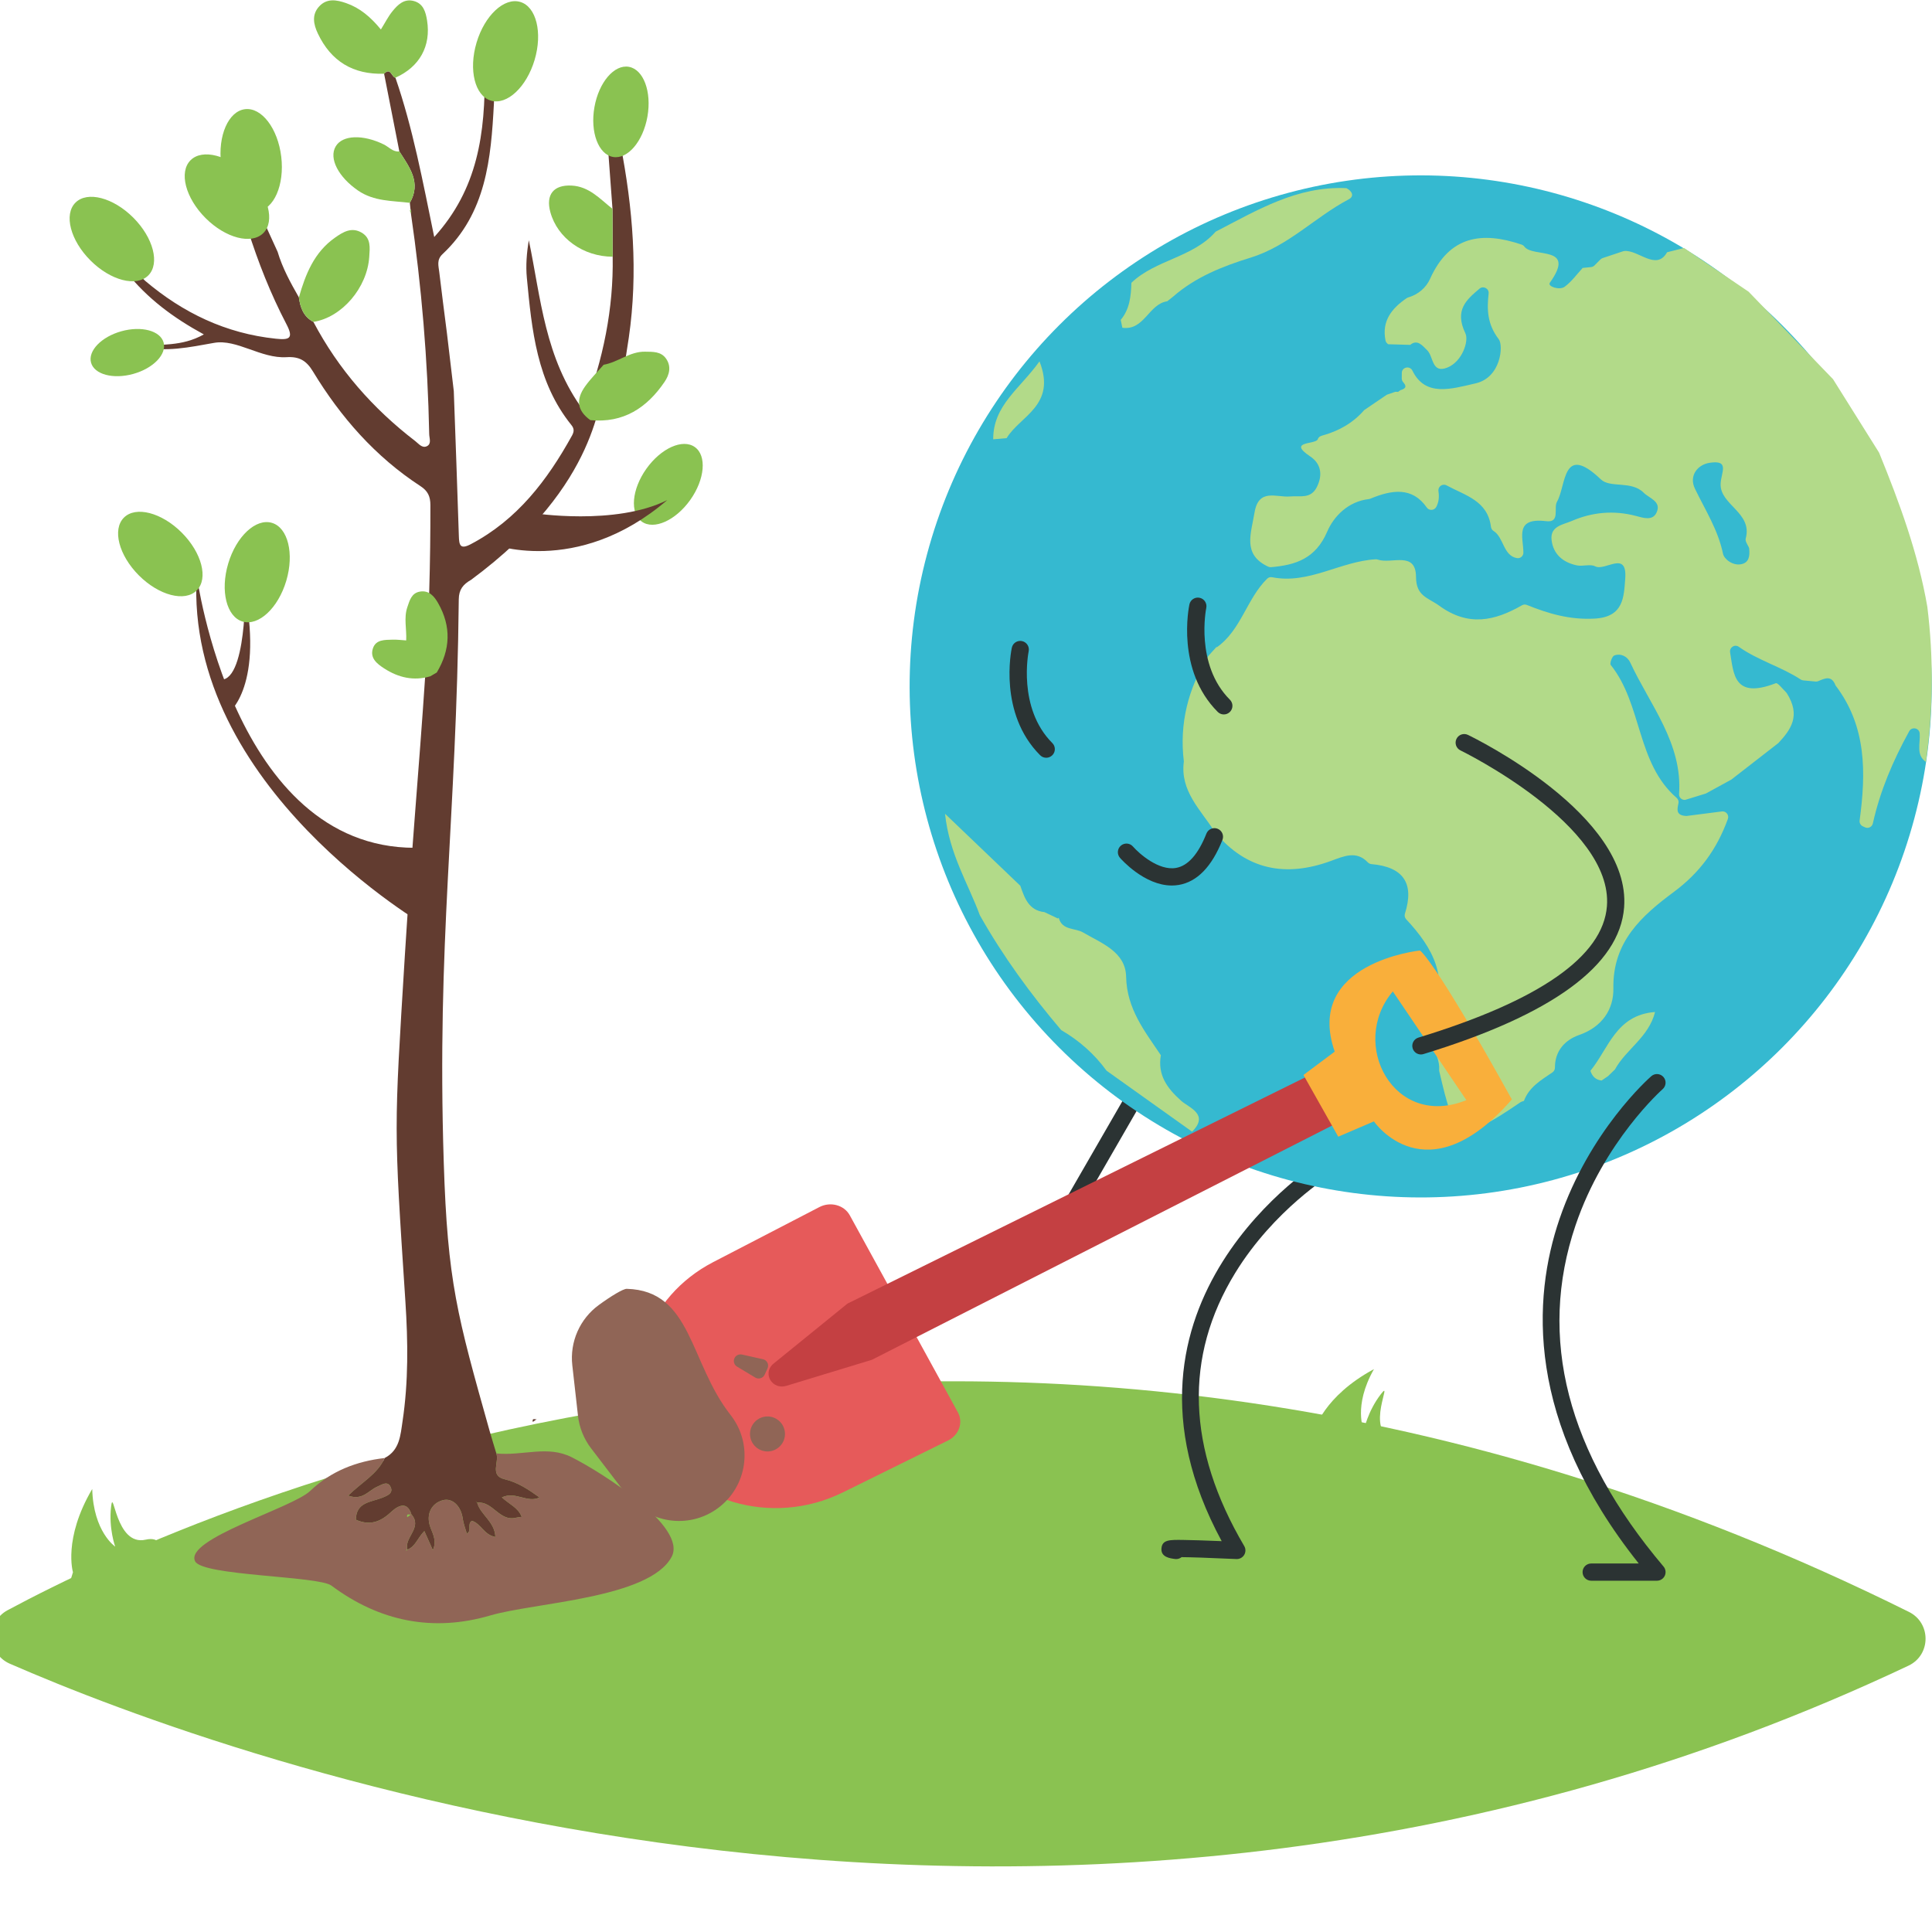 <?xml version="1.0" encoding="utf-8"?>
<!-- Generator: Adobe Illustrator 25.0.0, SVG Export Plug-In . SVG Version: 6.00 Build 0)  -->
<svg version="1.1" id="Calque_1" xmlns="http://www.w3.org/2000/svg" xmlns:xlink="http://www.w3.org/1999/xlink" x="0px" y="0px"
	 viewBox="0 0 1920 1920"  xml:space="preserve">

<g>
	<path fill="#8AC251" d="M7.59,1600.18c200.05-107.33,971.62-454.19,1889.52,1.73c22.17,11.01,21.94,42.8-0.44,53.39
		c-844.68,399.55-1673.61,91.12-1886.88-1.91C-12.87,1643.51-14.19,1611.86,7.59,1600.18z"/>
	<path fill="#2B3333" d="M1168.88,1549.38c-0.35,0-0.71-0.02-1.07-0.07c-5-0.62-14.32-1.79-13.57-10.55c0.74-8.63,8.05-8.56,21.34-8.39
		c8.65,0.11,21.57,0.52,38.52,1.22c-128.38-237.3,97.77-377.63,100.11-379.05c4.05-2.45,9.3-1.15,11.75,2.89
		c2.45,4.04,1.15,9.3-2.89,11.75c-0.56,0.34-56.98,34.99-95.49,97.77c-51.12,83.35-48.12,174.7,8.93,271.51
		c1.59,2.71,1.58,6.07-0.04,8.76c-1.62,2.69-4.59,4.28-7.72,4.14c-30.01-1.36-45.99-1.81-54.49-1.89
		C1172.77,1548.67,1170.89,1549.38,1168.88,1549.38z"/>
	<path fill="#2B3333" d="M1044.03,1243.76c-1.45,0-2.92-0.37-4.27-1.15c-4.1-2.36-5.5-7.6-3.14-11.69l129.13-223.83
		c2.37-4.09,7.6-5.5,11.69-3.14c4.1,2.36,5.5,7.6,3.14,11.69l-129.13,223.83C1049.87,1242.22,1046.99,1243.76,1044.03,1243.76z"/>
	<g>
		
			<ellipse transform="matrix(0.707 -0.707 0.707 0.707 -68.714 1198.26)" fill="#35B9D0" cx="1412.07" cy="682.07" rx="507.93" ry="507.93"/>
		<g>
			<path fill="#B2DA89" d="M1165.67,294.91c-1.9,1.5-3.8,3-5.7,4.51c-18.47,2.65-22.74,29.37-44.58,26.29
				c-0.54-2.6-1.07-5.19-1.63-7.79c8.97-10.72,10.21-23.68,10.61-36.89c24.19-23.06,61.16-25.03,83.71-50.78
				c41.06-21.23,81.07-45.6,129.98-43.25c5.46,2.75,8.22,7.94,2.35,11.04c-33.48,17.68-60.05,46.45-97.55,58
				C1215.26,264.54,1188.03,275.28,1165.67,294.91z"/>
			<path fill="#B2DA89" d="M1000.39,435.41c-4.46,0.4-8.92,0.8-13.36,1.17c-0.07-33.9,26.41-49.97,46-77.47
				C1050.27,402.89,1013.55,413.41,1000.39,435.41z"/>
			<g>
				<path fill="#B2DA89" d="M1915.37,603.06c6.32,51.32,5.79,102.58-1.35,153.78c0,0,0.14,0.49,0.14,0.48
					c-10.42-6.93-5.6-18.42-6.39-28.48c-0.43-5.47-7.81-6.91-10.45-2.1c-16.1,29.22-28.93,59.27-36.1,91.56
					c-0.77,3.47-4.49,5.39-7.73,3.91l-2.23-1.02c-2.23-1.02-3.51-3.37-3.19-5.8c6.35-47.16,7.12-93.37-23.94-134.21
					c-3.89-10.3-10.51-7.15-17.08-4.29c-0.85,0.37-1.79,0.51-2.72,0.43c-4.11-0.39-8.22-0.77-12.33-1.16
					c-0.88-0.08-1.72-0.39-2.46-0.87c-19.25-12.64-42.44-18.96-61.56-32.51c-4.03-2.85-9.44,0.62-8.64,5.49
					c3.59,21.74,3.75,46.73,45.39,30.72c1.94-0.75,6.54,5.41,10.07,8.82c0.34,0.32,0.64,0.68,0.89,1.07
					c14.23,22.42,3.92,36.33-8.37,49.56c-15.68,12.18-31.05,24.11-46.72,36.29c-8.47,4.63-16.94,9.26-25.41,13.89
					c-6.9,2.12-13.59,4.18-20.49,6.3l0,0c-3.38,0.33-6.31-2.44-6.07-5.83c3.58-50.41-28.83-88.33-48.49-130.62
					c-2.81-6.04-9.18-9.49-15.92-7.06c-2.15,0.78-4.67,7.97-3.51,9.42c31.46,39.18,25.43,97.35,65.46,132.05
					c1.52,1.31,2.28,3.31,1.88,5.27c-1.24,6.03-3,12.31,7.91,12.76c11.1-1.42,22.2-2.84,35.2-4.51c4.14-0.53,7.39,3.53,5.97,7.45
					c-11.13,30.72-28.46,53.78-53.53,72.4c-32.21,23.93-61.11,49.65-60.26,96.09c0.37,20.62-11.07,38.22-33.98,46.21
					c-14.21,4.96-24.12,15.9-24.09,32.31c0,1.89-0.81,3.71-2.38,4.78c-11.23,7.68-23.29,14.52-28.44,28.44
					c-1.18,0.45-2.51,0.7-3.53,1.39c-61.83,42.34-65.06,35.68-80.58-30.79c-0.12-0.5-0.15-1.04-0.11-1.55
					c1.2-17.33-16.79-31.7-8.03-50.15c19.23-40.49,1.63-71.14-24.8-99.46c-1.39-1.49-1.83-3.62-1.21-5.55
					c9.55-29.95-1.39-46.46-33.3-49.23c-1.4-0.12-2.71-0.8-3.68-1.82c-11.3-11.87-23.88-5.97-36.58-1.32
					c-44.78,16.38-83.78,9.17-115.13-28.51c-0.15-0.19-0.3-0.39-0.43-0.59c-13.76-21.68-34.52-40.3-30.58-69.75
					c-4.59-37.69,4.26-72.26,23.96-104.32c0.19-0.32,0.42-0.62,0.67-0.89l8.14-8.98c0,0-0.23,0.88-0.24,0.87
					c24.41-17.1,29.86-48.33,50.3-68.38c1.31-1.29,3.22-1.74,5.02-1.38c36.4,7.18,67.9-15.95,102.84-17.84
					c0.75-0.04,1.49,0.11,2.21,0.35c13.59,4.55,37.67-8.93,37.82,17.15c0.11,19.4,11.93,20.51,23.11,28.65
					c28.98,21.09,55.22,15,82.19-0.46c1.48-0.85,3.26-0.98,4.84-0.34c21.52,8.7,42.87,14.94,67.39,13.58
					c28.85-1.59,29-21.4,30.38-39.66c2.18-28.79-19.98-7.23-29.78-12.27c-4.96-2.55-12.39,0.28-18.36-0.98
					c-13.5-2.87-23.33-10.84-25.04-25.14c-1.67-14,11.62-15.32,19.94-18.93c20.38-8.85,41.84-10.83,63.73-5.09
					c7.28,1.91,16.69,5.28,20.65-3.31c5.13-11.12-7.12-14.03-12.89-19.81c-12.12-12.14-33.15-4.29-42.43-13.14
					c-38.57-36.83-34.32,6.16-43.56,22.04c-3.75,6.44,3.52,21.21-10.84,19.46c-31.7-3.87-22.63,16.38-22.62,31.29
					c0,3.3-3,5.96-6.26,5.43c-13.87-2.23-13.17-20.71-23.4-26.99c-1.46-0.9-2.36-2.44-2.57-4.14c-3.3-25.94-25.27-30.99-44.07-41.13
					c-4.05-2.19-8.78,1.19-8.1,5.75c0.84,5.66,0.39,10.83-2.16,15.62c-1.91,3.59-7.08,4-9.4,0.66
					c-14.39-20.73-34.55-17.85-56.22-8.79c-0.44,0.18-0.92,0.3-1.39,0.36c-20.43,2.24-34.89,17.13-41.39,32.32
					c-11.51,26.89-31.34,33.2-55.74,35.33c-0.98,0.09-2.01-0.09-2.91-0.5c-25.79-12.02-17.03-32.79-13.63-53.54
					c4.08-24.92,21.87-14.99,35.38-16.24c9.69-0.9,20.47,2.85,26.58-9.28c6.16-12.23,4.03-23.38-6.44-30.39
					c-23.77-15.91,5.9-11.51,7.5-17.4c0.48-1.76,2.24-2.84,3.99-3.33c16.54-4.53,30.87-12.51,42.05-25.43
					c6.39-4.34,16.05-10.91,22.44-15.25c2.8-0.97,5.6-1.93,8.4-2.9l2.84,0.03l2.3-1.67c6.71-1.83,5.53-4.76,2.76-7.9
					c-0.92-1.04-1.43-2.38-1.43-3.78c0-1.88-0.03-3.76,0.05-5.62c0.24-5.76,8.03-7.25,10.56-2.07
					c12.87,26.26,38.25,18.24,62.82,12.59c25.24-5.81,27.74-37.6,22.99-43.8c-11.7-15.27-11.79-29.94-10.1-45.44
					c0.54-4.99-5.3-8.08-9.12-4.81c-12.67,10.82-25.14,21.02-13.97,44.35c3.65,7.63-3.16,28.27-18.16,34.12
					c-15.45,6.02-13.41-11.1-19.79-17.29c-4.75-4.61-9.7-11.3-16.89-5.37c-7.59-0.22-14.27-0.41-21.86-0.62l-0.73-0.6
					c-0.99-0.81-1.71-1.94-1.96-3.19c-3.87-19.19,6.05-31.78,20.97-41.98c0.47-0.32,1-0.56,1.54-0.71
					c9.99-2.93,17.84-9.71,21.76-18.46c19.28-42.98,51.69-47.36,90.73-34.18c1.14,0.38,2.25,1.01,2.95,1.98
					c8.39,11.65,52.32-1.76,25.38,36.02c-2.63,3.69,9.6,7.68,14.62,4.05c6.96-5.03,12.17-12.49,18.13-18.91
					c0.01,0-0.79,0.2-0.79,0.2c3-0.3,6.01-0.61,9.01-0.91c1.28-0.13,2.47-0.7,3.38-1.61c1.99-2,3.98-4,5.97-5.99
					c0.61-0.61,1.36-1.08,2.18-1.35c6.7-2.23,13.39-4.46,20.09-6.7c0.39-0.13,0.79-0.24,1.2-0.28c13.87-1.68,31.94,20.31,42.71,1.2
					c6.76-1.71,10.13-2.56,16.88-4.26c21.38,14.49,42.77,28.97,64.15,43.46c23.57,24.43,60.31,62.48,83.88,86.91
					c15.17,24.2,30.34,48.39,45.51,72.59c0.17,0.28,0.32,0.57,0.45,0.87C1887.8,499.81,1906.21,549.99,1915.37,603.06z
					 M1738.34,545.47c-0.06-0.61-0.2-1.23-0.48-1.78c-1.21-2.45-3.69-5.94-2.98-8.55c7.03-25.74-25.58-33.31-24.96-54.16
					c0.33-11.33,9.58-24.2-10.91-21.06c-12.09,1.85-20.76,12.94-14.62,25.7c10.2,21.19,23.01,40.91,27.9,64.65
					c1.09,5.3,9.71,12.29,18.4,10.37C1737.98,559.03,1739.05,552.95,1738.34,545.47z"/>
			</g>
			<path fill="#B2DA89" d="M1054.63,1023.71c-30.31-35.68-57.85-73.32-80.87-114.16c-11.55-31.46-30.3-60.51-34.6-100.84
				c27.64,26.43,51.23,48.99,74.82,71.55c4.21,12.19,8.33,24.48,23.99,26.2c4.44,2.11,8.88,4.21,13.32,6.31
				c0-0.01,0.86-0.71,0.86-0.71c3.41,12.83,16.13,9.87,24.28,14.66c18.23,10.69,42.2,19.13,42.7,43.97
				c0.64,31.84,18.41,54.05,34.5,77.93c-3.32,19.68,6.05,32.7,20.26,45.38c7.69,6.86,28.15,13.37,10.79,30.64
				c-28.33-20.2-56.67-40.4-85-60.6C1087.55,1047.37,1072.41,1034.06,1054.63,1023.71z"/>
			<path fill="#B2DA89" d="M1580.53,1064.15c18.09-21.99,25.32-55.53,64.24-58.43c-6.21,25.06-29.02,37.15-39.86,57.11
				c-2.3,2.21-4.59,4.43-6.88,6.64c-2.12,1.45-4.25,2.89-6.37,4.34C1585.7,1073.17,1582.3,1069.6,1580.53,1064.15z"/>
		</g>
	</g>
	<path fill="#2B3333" d="M1164.53,880.01c-27.34,0-50.48-26.31-51.52-27.52c-3.1-3.57-2.71-8.98,0.86-12.07
		c3.57-3.1,8.97-2.72,12.07,0.86c6.05,6.93,25.48,24.22,42.68,21.27c11.94-2.05,22.14-13.54,30.3-34.15
		c1.74-4.39,6.71-6.55,11.11-4.81c4.4,1.74,6.55,6.71,4.81,11.11c-10.53,26.58-25.12,41.62-43.38,44.73
		C1169.12,879.82,1166.81,880.01,1164.53,880.01z"/>
	<path fill="#906556" d="M599.05,1398.78c-0.51-0.58-1.01-1.16-1.52-1.74c0.56,0.52,1.12,1.05,1.69,1.57
		C599.22,1398.6,599.05,1398.78,599.05,1398.78z"/>
	<path fill="#623C30" d="M533.59,1410.2c-1.36,0.97-2.73,1.95-4.09,2.92c-1.06-4.63,2.76-1.93,4.2-2.79
		C533.7,1410.33,533.59,1410.2,533.59,1410.2z"/>
	<path fill="#623C30" d="M529.98,1445.18c-0.68,0.52-1.36,1.04-2.04,1.56c0.52-0.68,1.05-1.35,1.57-2.03
		C529.51,1444.71,529.98,1445.18,529.98,1445.18z"/>
	<g>
		<path fill="#8AC251" d="M685.96,496.84c-14.56,20.46-36.11,30.11-48.15,21.54c-12.04-8.56-9.99-32.09,4.56-52.55
			c14.56-20.46,36.11-30.11,48.15-21.54C702.56,452.85,700.51,476.38,685.96,496.84z"/>
		<path fill="#623C30" d="M311.45,319.88c24.84,47.08,59.11,86.13,101.21,118.45c3.34,2.57,6.82,7.37,11.52,5.12
			c4.92-2.35,2.44-7.92,2.36-12.03c-1.46-73.53-7.58-146.69-18.2-219.46c0.51-1.28,0.39-2.51-0.35-3.67
			c-0.24-2.24-0.48-4.48-0.71-6.72c11.65-20.1-0.39-35.38-10.4-51.08c-5.06-25.74-10.11-51.49-15.17-77.23
			c6.59-6.77,7.3,3.25,11.27,3.95c17.33,50.3,27.08,102.52,38.55,158.33c43.32-47.72,50.83-102.77,50.19-165.26
			c9.09,13.08,9.62,23.25,9.11,32.89c-2.88,54.57-7.65,108.73-51.07,149.39c-6.02,5.64-3.96,11.63-3.24,17.74
			c2.41,20.38,5.09,40.73,7.67,61.08c2.26,19.09,4.52,38.19,6.78,57.28c1.71,48,3.53,95.99,5.03,143.99
			c0.28,8.82,1.1,13.8,11.78,8.19c46.2-24.27,76.07-63.54,100.62-107.89c2.05-3.71,2.48-6.78-0.46-10.41
			c-34.58-42.77-39.44-94.67-44.36-146.4c-1.17-12.26-0.17-24.74,1.95-37.41c12.01,57.4,15.7,117.16,54.6,169.6
			c19.51-51.97,29.61-101.53,28.75-153.22c-0.07-15.86-0.13-31.72-0.2-47.58c-1.62-21.91-3.23-43.81-4.85-65.72
			c4.24,0.41,8.47,0.81,12.71,1.22c12.41,63.73,17.75,127.78,8.36,192.45c-1.1,7.57-2.32,15.13-3.49,22.69
			c-6.14,7.08-12.85,13.75-18.29,21.33c-9.75,13.56-4.59,100.24-134.95,196.71c-7.94,4.53-12.15,9.61-12.25,19.44
			c-2.3,220.58-21.94,338.37-14.94,559.25c3.77,119,13.31,152.48,45.7,267.52c2.07,7.36,4.38,14.65,6.57,21.97
			c3.13,8.5-6.96,22.02,8.21,25.63c13.33,3.17,23.91,10.35,34.68,18.11c-12,6.01-23.77-6.51-37.36-0.05
			c7.2,6.8,16.2,10.1,19.67,19.34c-2.05,0.3-3.85,0.39-5.56,0.84c-16.45,4.27-23.09-16.6-38.49-14.97
			c-0.56-0.52-1.12-1.05-1.69-1.57c0.51,0.58,1.01,1.16,1.52,1.74c3.4,12.08,17.37,18.57,18.08,33.9
			c-11.27-1.82-14.5-13.44-23.33-15.99c-5.1,3.02,0.33,9.88-5.05,12.69c-1.43-5.07-3.42-9.87-4.07-14.84
			c-1.55-11.98-9.88-20.91-19.73-18.35c-10.86,2.82-17.5,13.72-12.26,27.35c2.58,6.72,6.29,13.71,2.26,22.23
			c-2.9-6.52-5.49-12.34-8.42-18.9c-6.75,6.89-8.81,15.19-16.54,18.3l-0.48-0.48c-2.68-11.98,15.49-21.49,4.08-34.51l0.11,0.14
			c-4.96-16.33-17.2-5.22-20.45-2.19c-10.89,10.17-21.51,13.41-34.79,7.43c0.23-17.75,15.3-17.36,26.5-21.93
			c4.59-1.88,11.02-4.28,8.04-10.58c-3.05-6.45-8.67-2.22-13.19-0.34c-8.51,3.55-14.62,14.22-28.94,8.92
			c13.21-13.21,29.15-21.33,36.26-37.38c14.91-7.69,15.66-22.69,17.71-36.32c5.95-39.52,5.46-79.4,2.86-119.09
			c-11.58-176.92-11.38-167.25-0.53-344.13c5.69-92.79,14.14-185.41,20.25-278.18c3.71-56.31,5.21-112.76,5.12-169.23
			c-0.01-8.68-2.56-14.1-9.83-18.84c-44.94-29.28-79.42-68.67-106.98-114.14c-6.57-10.84-13.72-14.8-26.13-14.04
			c-25.49,1.56-49.45-18.26-72.06-14.22c-24.71,4.41-48.1,9.5-73.27,3.71c19.77-3.01,40.78,0.45,63.11-12.12
			c-30.4-16.58-55.98-35.53-77.37-62.34c11.09-2.62,14.35,5.09,19.07,9.09c37.67,31.92,80.26,52.34,129.84,57.52
			c13.29,1.39,18.05-0.09,10.6-14.35c-15.74-30.14-28.23-61.73-38.45-94.19c3.34-5.88,6.68-11.76,10.81-19.05
			c6.77,14.82,12.8,28.02,18.83,41.22c4.79,16.15,12.85,30.77,21.14,45.29C298.38,305.71,301.64,314.74,311.45,319.88z"/>
		<path fill="#906556" d="M382.31,1448.97c-7.11,16.06-23.06,24.17-36.26,37.38c14.32,5.3,20.43-5.36,28.94-8.92
			c4.52-1.89,10.14-6.11,13.19,0.34c2.98,6.3-3.45,8.7-8.04,10.58c-11.19,4.57-26.26,4.18-26.5,21.93
			c13.28,5.98,23.9,2.74,34.79-7.43c3.25-3.03,15.5-14.15,20.45,2.18c-1.45,0.86-5.26-1.85-4.2,2.79c1.36-0.97,2.73-1.95,4.09-2.92
			c11.41,13.01-6.76,22.53-4.08,34.51c-0.52,0.68-1.04,1.36-1.57,2.03c0.68-0.52,1.36-1.04,2.04-1.56
			c7.73-3.12,9.79-11.41,16.54-18.3c2.92,6.56,5.51,12.38,8.42,18.9c4.03-8.52,0.32-15.51-2.26-22.23
			c-5.24-13.64,1.4-24.54,12.26-27.35c9.85-2.55,18.17,6.38,19.73,18.35c0.65,4.97,2.63,9.77,4.07,14.84
			c5.38-2.82-0.05-9.67,5.05-12.69c8.83,2.54,12.06,14.17,23.33,15.99c-0.71-15.33-14.68-21.83-18.08-33.9l0.17-0.18
			c15.4-1.63,22.04,19.25,38.49,14.98c1.71-0.44,3.51-0.54,5.56-0.84c-3.47-9.24-12.46-12.54-19.67-19.34
			c13.59-6.46,25.36,6.06,37.36,0.05c-10.77-7.76-21.35-14.94-34.68-18.11c-15.16-3.61-5.08-17.12-8.21-25.63
			c27.03,2.56,50.91-8.42,75.15,3.87c30.09,15.26,115.15,69.04,99,99c-22.23,41.26-136.22,45.25-180.04,58.1
			c-57.21,16.77-110.24,5.97-158-29.64c-12.98-9.68-128.21-9.53-135.45-24.15c-10.95-22.12,96.57-52.94,114.36-69.93
			C328.89,1461.95,354.23,1452.17,382.31,1448.97z"/>
		<path fill="#8AC251" d="M392.99,77.21c-3.97-0.7-4.68-10.72-11.27-3.95c-30.67,1.04-52.75-12.29-65.85-39.95
			c-4.23-8.93-6.34-18.67,1.34-26.96c7.71-8.32,17.33-6.53,26.77-3.26c13.62,4.73,24.28,13.71,34.54,26.21
			c4.34-6.96,7.35-13.04,11.53-18.16C395.34,4.66,401.61-1.56,411.2,1c9.58,2.56,11.86,10.96,13.21,19.32
			C428.5,45.8,416.94,66.52,392.99,77.21z"/>
		<path fill="#8AC251" d="M311.45,319.88c-9.81-5.14-13.07-14.16-14.42-24.32c6.57-23.05,15.21-44.89,35.87-59.37
			c7.97-5.59,16.41-10.87,26.46-5.02c9.56,5.56,8.17,15.17,7.6,24.01C364.99,286.11,339.58,315.56,311.45,319.88z"/>
		<path fill="#8AC251" d="M586.69,417.53c-12.88-9.23-14.84-20.14-5.1-33.71c5.45-7.58,12.15-14.25,18.29-21.33
			c14.32-2.49,26-13.29,41.23-12.99c7.67,0.15,15.67-0.35,20.74,6.79c5.61,7.89,3.3,16.29-1.44,23.25
			C642.82,405.4,619.42,420.69,586.69,417.53z"/>
		<path fill="#8AC251" d="M396.89,150.49c10,15.7,22.05,30.98,10.4,51.08c-17.56-2.14-35.56-1.33-51.37-12.14
			c-19.37-13.25-29.49-31.99-22.25-44.05c6.79-11.31,27.05-11.96,47.8-1.8C386.51,146.05,390.41,151.19,396.89,150.49z"/>
		<path fill="#8AC251" d="M608.67,207.54c0.07,15.86,0.13,31.72,0.2,47.58c-29.21-0.07-54.89-18.44-61.94-44.3
			c-4.75-17.43,3.28-27.32,21.15-26.4C585.56,185.32,596.32,197.77,608.67,207.54z"/>
		<path fill="#623C30" d="M228.3,168.93c3.47-3.74,2.82-11.67,10.9-10.72c5.53,15.32,11.06,30.64,16.59,45.96
			c-7.81-6.28-15.62-12.56-23.44-18.83C231,179.86,229.65,174.39,228.3,168.93z"/>
		<path fill="#8AC251" d="M408,208.29c0.74,1.17,0.85,2.4,0.35,3.67c-0.34-0.83-0.77-1.63-0.96-2.48
			C407.31,209.15,407.77,208.69,408,208.29z"/>
		<path fill="#623C30" d="M195.44,571.66c0,0,36.12,270.88,216.71,270.88c-6.02,90.29,12.04,78.26,12.04,78.26
			S183.4,782.34,195.44,571.66z"/>
		<path fill="#623C30" d="M243.6,589.71c0,0,0.89,105.1-32.66,82.65c17.17,39.37,14.6,37.75,14.6,37.75S261.66,686.03,243.6,589.71z"/>
		<path fill="#623C30" d="M529.65,509.9c0,0,81.79,12.91,133.44-12.91c-90.39,77.48-176.48,43.04-176.48,43.04L529.65,509.9z"/>
		<path fill="#8AC251" d="M180.61,529.3c19.98,19.98,26.65,45.71,14.9,57.46c-11.75,11.75-37.48,5.08-57.46-14.9
			c-19.98-19.98-26.65-45.71-14.9-57.46C134.9,502.65,160.63,509.32,180.61,529.3z"/>
		<path fill="#8AC251" d="M132.45,216.28c19.98,19.98,26.65,45.71,14.9,57.46c-11.75,11.75-37.48,5.08-57.46-14.9
			s-26.65-45.71-14.9-57.46C86.74,189.63,112.47,196.3,132.45,216.28z"/>
		<path fill="#8AC251" d="M246.82,174.15c19.98,19.98,26.65,45.71,14.9,57.46c-11.75,11.75-37.48,5.08-57.46-14.9
			s-26.65-45.71-14.9-57.46C201.11,147.49,226.84,154.16,246.82,174.15z"/>
		<path fill="#8AC251" d="M120.63,329.19c19.91-5.54,38.69-0.55,41.95,11.17c3.26,11.71-10.23,25.7-30.14,31.24
			s-38.69,0.55-41.95-11.17C87.23,348.72,100.72,334.73,120.63,329.19z"/>
		<path fill="#8AC251" d="M279.5,155.72c3.37,28.06-7.28,52.41-23.79,54.39c-16.5,1.98-32.61-19.16-35.98-47.22
			c-3.37-28.06,7.28-52.41,23.79-54.39C260.03,106.53,276.14,127.67,279.5,155.72z"/>
		<path fill="#8AC251" d="M284.49,577.22c-8.06,27.09-27.5,45.2-43.44,40.46c-15.93-4.74-22.32-30.54-14.26-57.62
			c8.05-27.09,27.5-45.2,43.43-40.46C286.16,524.34,292.54,550.14,284.49,577.22z"/>
		<path fill="#8AC251" d="M531.29,59.54c-8.06,27.09-27.5,45.2-43.44,40.46c-15.93-4.74-22.32-30.54-14.26-57.62
			c8.05-27.09,27.5-45.2,43.43-40.46C532.96,6.65,539.35,32.45,531.29,59.54z"/>
		
			<ellipse transform="matrix(0.173 -0.985 0.985 0.173 400.88 699.531)" fill="#8AC251" cx="616.82" cy="111.15" rx="45.47" ry="26.75"/>
		<path fill="#8AC251" d="M434.05,668.35c-2.14,1.25-4.28,2.5-6.42,3.75c-16.52,4.91-31.76,1.27-45.76-7.77
			c-6.95-4.49-14.53-10.21-11.27-19.99c2.98-8.93,11.9-8.41,19.54-8.65c4.4-0.14,8.83,0.46,13.54,0.75c0.54-11.44-2.5-22.35,1.12-33
			c2.28-6.7,4.11-14.05,12.46-15.5c9.18-1.6,14.33,4.74,18.17,11.48C448.6,622.55,447.68,645.64,434.05,668.35z"/>
	</g>
	<g>
		<path fill="#E65A5A" d="M844.51,1207.75l107.44,195.86c5.5,10.03,1.11,22.54-9.82,27.93l-104.5,51.59
			c-70.63,34.87-156.69,9.28-190.22-56.55l0,0c-31.71-62.27-4.72-138.06,61.36-172.31l105.58-54.72
			C825.32,1193.87,838.93,1197.57,844.51,1207.75z"/>
		<path fill="#C44042" d="M842.17,1295.53l-74.16,60.21c-10.33,9.73-0.31,25.68,13.49,21.48l85.03-25.89l499.67-254.34l-24.25-48.49
			L842.17,1295.53z"/>
		<path fill="#F9AF3B" d="M1411.11,944.59c0,0-115.35,12.01-84.69,100.49c-31.06,23.23-31.06,23.23-31.06,23.23l34.57,61.33
			l35.45-15.21c0,0,51.88,75.84,137.09-21.81C1424.03,951.07,1411.11,944.59,1411.11,944.59z M1384.17,985.27l73.09,108.03
			C1385.48,1122.59,1340.07,1037.56,1384.17,985.27z"/>
		<g>
			<path fill="#906556" d="M568.75,1356.81c-2.62-23.28,7.47-46.17,26.41-59.96c12.25-8.92,24.2-16.12,27.69-16.03
				c64.91,1.72,62.08,73.04,103.16,125.33c22.87,29.11,16.9,71.39-13.12,93.05l0,0c-28.61,20.64-68.44,14.76-89.86-13.27
				l-35.65-46.64c-7.17-9.38-11.66-20.54-12.98-32.28L568.75,1356.81z"/>
			<path fill="#906556" d="M737.3,1346.12l20.92,4.66c4.07,0.91,6.28,5.34,4.53,9.14l-2.84,6.2c-1.63,3.55-5.99,4.9-9.34,2.89
				l-18.07-10.86c-5.01-3.01-3.88-10.57,1.79-11.98l0,0C735.27,1345.92,736.3,1345.9,737.3,1346.12z"/>
			<path fill="#906556" d="M779.59,1420.84c2.32,9.31-3.34,18.75-12.66,21.07c-9.31,2.32-18.75-3.34-21.07-12.66
				c-2.32-9.31,3.34-18.75,12.66-21.07C767.83,1405.86,777.26,1411.52,779.59,1420.84z"/>
		</g>
	</g>
	<path fill="#2B3333" d="M1412.07,1047.91c-3.67,0-7.06-2.37-8.18-6.06c-1.38-4.52,1.16-9.31,5.69-10.68
		c120.49-36.78,183.53-80.74,187.37-130.65c6.2-80.52-144.03-154.04-145.55-154.77c-4.26-2.06-6.04-7.17-3.99-11.43
		c2.05-4.26,7.16-6.04,11.43-3.99c6.63,3.2,162.25,79.36,155.18,171.48c-4.42,57.65-71.52,106.68-199.44,145.73
		C1413.74,1047.79,1412.9,1047.91,1412.07,1047.91z"/>
	<path fill="#2B3333" d="M1646.67,1570.9h-65.37c-4.73,0-8.56-3.83-8.56-8.56c0-4.73,3.83-8.56,8.56-8.56h47.27
		c-112.84-141.61-105.6-263.8-78.77-342.33c29.99-87.79,88.76-139.79,91.25-141.96c3.55-3.1,8.95-2.74,12.07,0.82
		c3.11,3.56,2.75,8.96-0.81,12.07c-0.58,0.51-58.18,51.61-86.54,135.28c-37.88,111.71-8.46,225.82,87.44,339.15
		c2.15,2.54,2.63,6.1,1.23,9.13C1653.03,1568.97,1650,1570.9,1646.67,1570.9z"/>
	<path fill="#2B3333" d="M1039.73,753.05c-2.19,0-4.38-0.84-6.05-2.51c-41.55-41.56-28.71-104.2-28.14-106.85
		c0.99-4.62,5.53-7.57,10.16-6.57c4.62,0.99,7.56,5.53,6.58,10.15c-0.16,0.75-11.32,56.34,23.51,91.17c3.34,3.34,3.34,8.76,0,12.1
		C1044.11,752.21,1041.92,753.05,1039.73,753.05z"/>
	<path fill="#2B3333" d="M1216.22,710c-2.19,0-4.38-0.84-6.05-2.51c-41.55-41.55-28.71-104.2-28.14-106.85
		c0.99-4.62,5.53-7.55,10.16-6.57c4.62,0.99,7.56,5.53,6.58,10.15c-0.16,0.75-11.32,56.34,23.51,91.17c3.34,3.34,3.34,8.76,0,12.1
		C1220.6,709.17,1218.41,710,1216.22,710z"/>
	<path fill="#8AC251" d="M1306.31,1421.54c0,0,8.6-33.62,59.12-60.93c-21.05,37.05-10.04,60.81-10.04,60.81s3.73-18.89,16.9-35.91
		c13.17-17.02-16.9,35.91,12.57,45.65c29.47,9.74-14.61,44.21-22.91,46.49c-8.3,2.29-77.11-36.81-77.11-36.81L1306.31,1421.54z"/>
	<path fill="#8AC251" d="M72.51,1562.46c0,0-10-33.23,19.15-82.71c1.11,42.6,22.81,57.25,22.81,57.25s-6.56-18.1-4.08-39.48
		c2.49-21.38,4.08,39.48,34.35,32.59c30.27-6.88,10.32,45.4,4.4,51.65c-5.93,6.24-85.04,8.31-85.04,8.31L72.51,1562.46z"/>
</g>
</svg>
